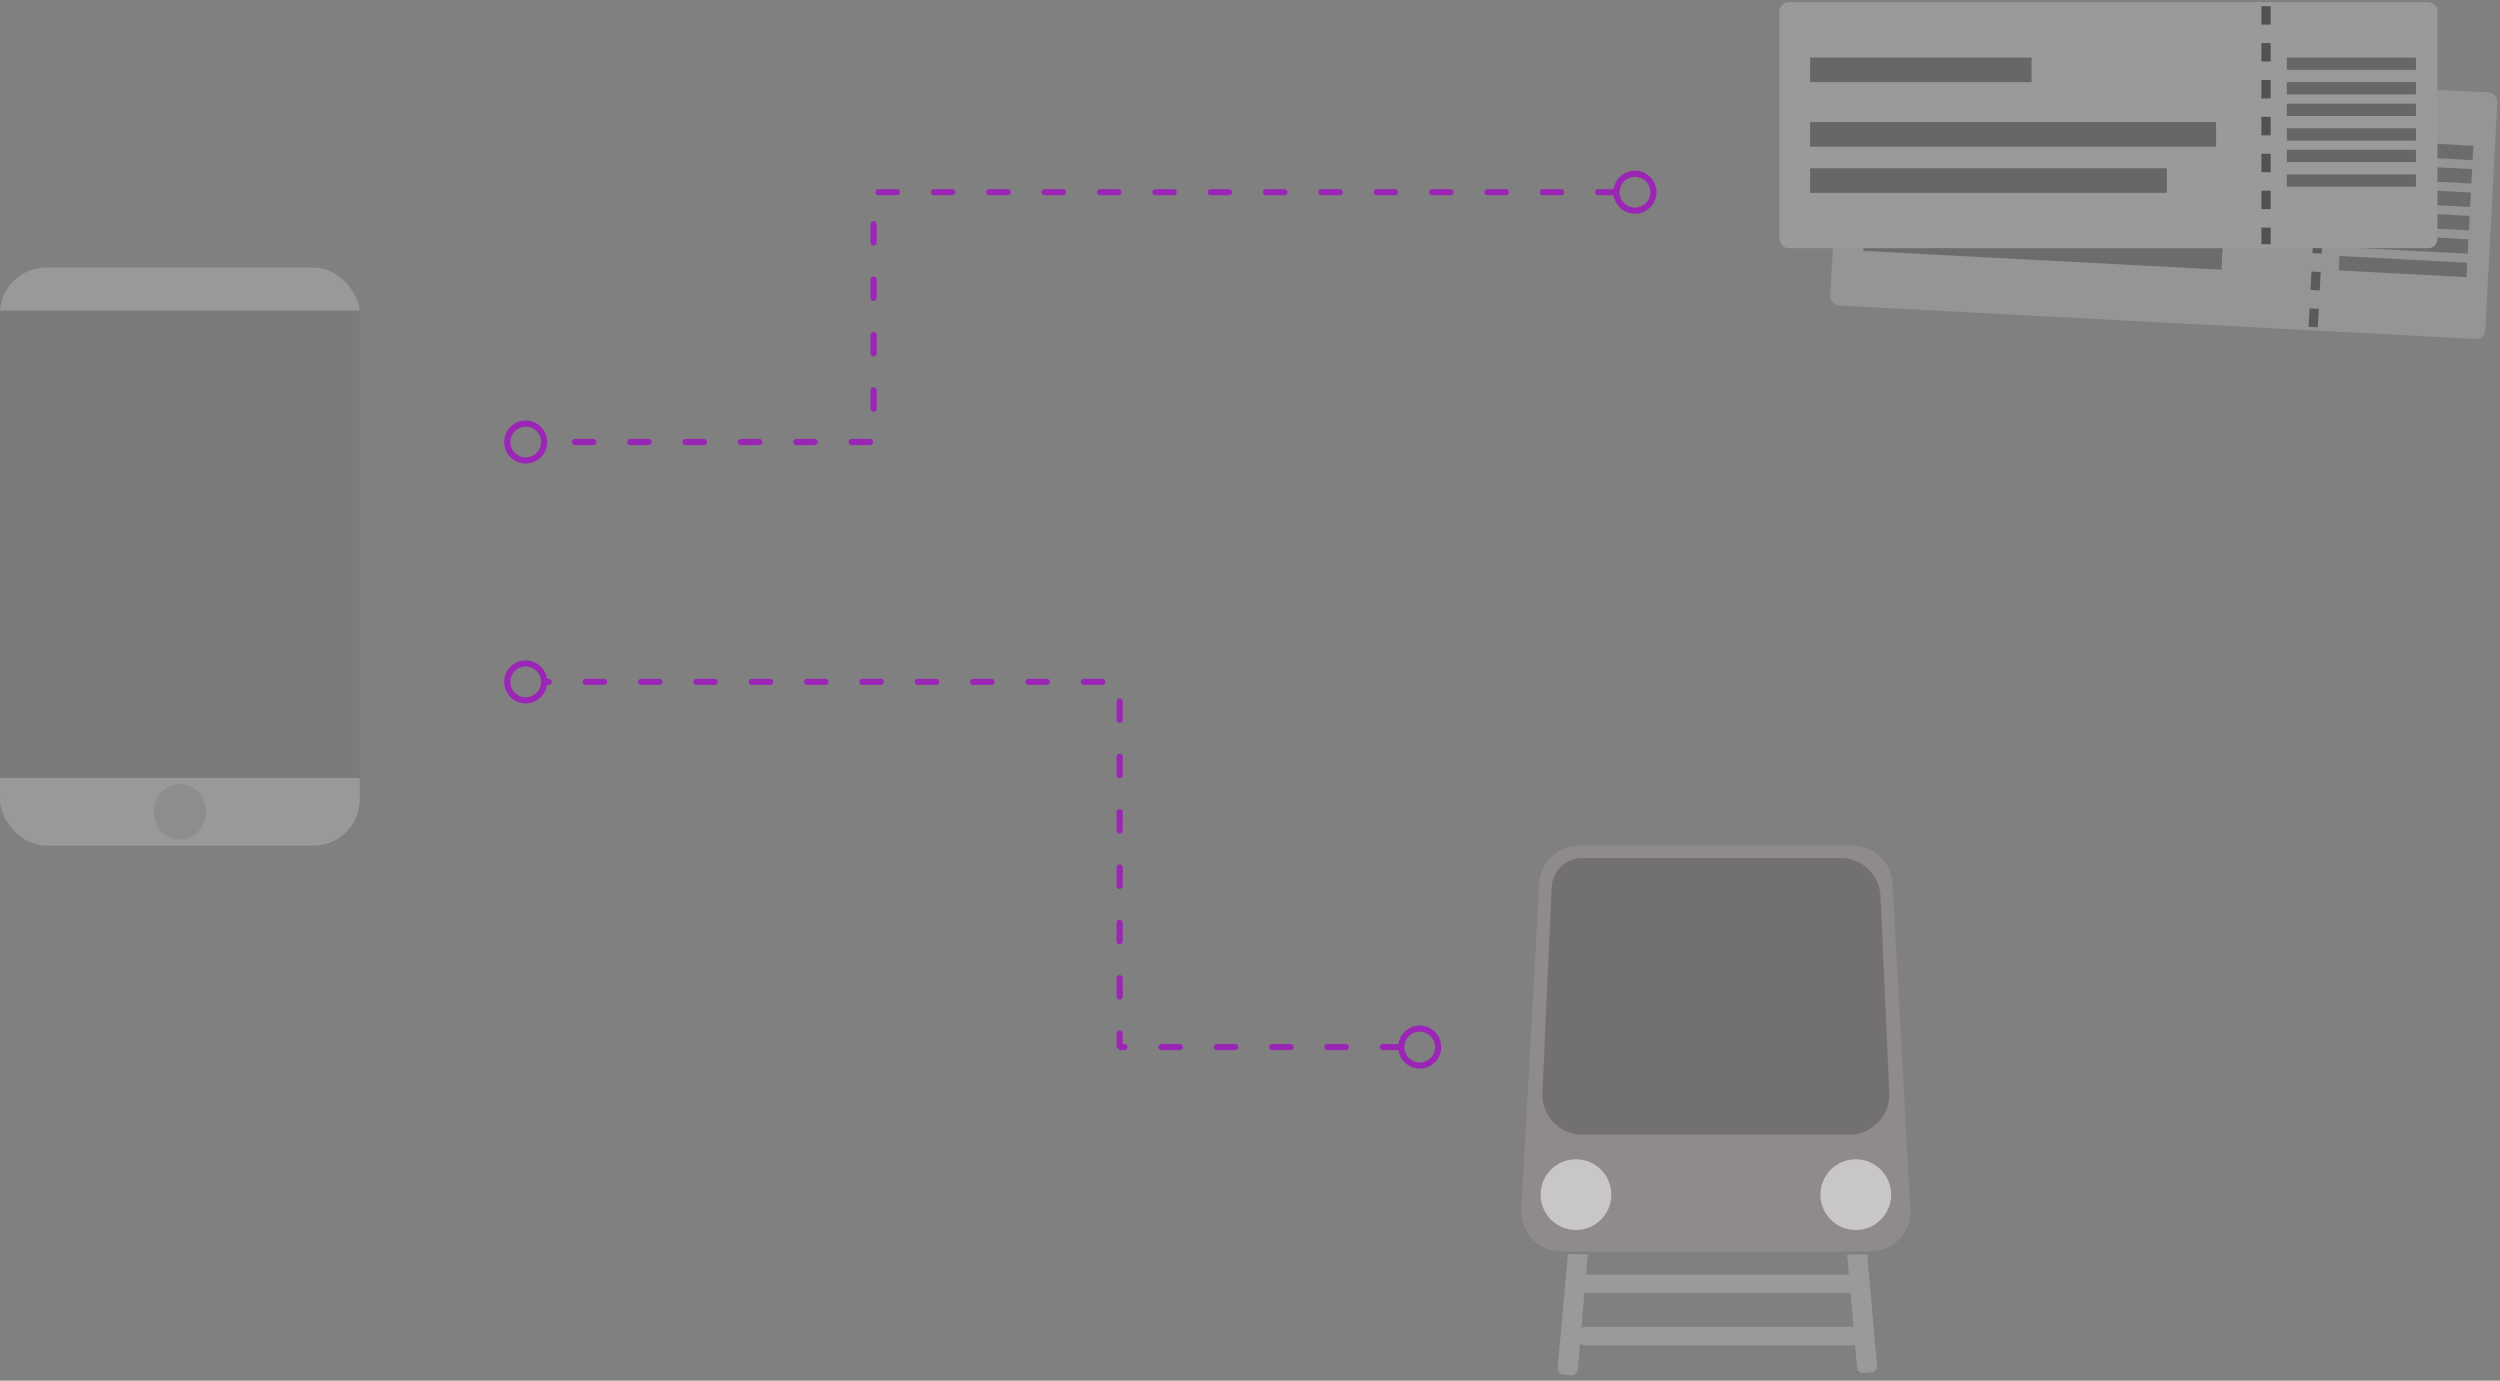 <?xml version="1.0" encoding="UTF-8"?>
<svg width="813px" height="449px" viewBox="0 0 813 449" version="1.1" xmlns="http://www.w3.org/2000/svg" xmlns:xlink="http://www.w3.org/1999/xlink">
    <rect x="0" y="0" width="813" height="449" fill="#808080" stroke="none"/>
    <title>Group 4</title>
    <g id="Page-White" stroke="none" stroke-width="1" fill="none" fill-rule="evenodd">
        <g id="Desktop-HD" transform="translate(-429, -244)">
            <g id="Group-4" transform="translate(429, 244.716)">
                <path d="M513.539,274.284 L602.461,274.284 C609.364,274.284 615.064,279.68 615.442,286.573 L621.249,392.573 C621.642,399.742 616.148,405.872 608.979,406.265 C608.743,406.278 608.505,406.284 608.268,406.284 L507.732,406.284 C500.552,406.284 494.732,400.464 494.732,393.284 C494.732,393.047 494.738,392.81 494.751,392.573 L500.558,286.573 C500.936,279.68 506.636,274.284 513.539,274.284 Z" id="Rectangle" fill="#A09898" opacity="0.504"></path>
                <rect id="Rectangle-Copy-13" fill-opacity="0.5" fill="#B3B3B3" x="0" y="86.284" width="117" height="188" rx="15"></rect>
                <rect id="Rectangle-Copy-14" fill-opacity="0.25" fill="#232323" x="0" y="100.284" width="117" height="152"></rect>
                <path d="M514.573,278.284 L598.558,278.284 C605.512,278.284 611.235,283.758 611.545,290.706 L614.395,354.706 C614.715,361.879 609.159,367.952 601.987,368.271 C601.794,368.28 601.601,368.284 601.408,368.284 L514.592,368.284 C507.412,368.284 501.592,362.464 501.592,355.284 C501.592,355.091 501.596,354.899 501.605,354.706 L504.583,287.839 C504.821,282.495 509.223,278.284 514.573,278.284 Z" id="Rectangle-Copy" fill-opacity="0.5" fill="#232323" opacity="0.504"></path>
                <circle id="Oval" fill="#FFFFFF" opacity="0.504" cx="603.5" cy="387.784" r="11.5"></circle>
                <circle id="Oval-Copy" fill="#FFFFFF" opacity="0.504" cx="512.5" cy="387.784" r="11.5"></circle>
                <g id="Group-3" opacity="0.5" transform="translate(578.668, 0)">
                    <g id="Group-2-Copy" opacity="0.8" transform="translate(16, 18)">
                        <path d="M5.344,5.86 L212.656,5.86 C214.313,5.86 215.656,7.203 215.656,8.86 L215.656,83.14 C215.656,84.797 214.313,86.14 212.656,86.14 L5.344,86.14 C3.687,86.14 2.344,84.797 2.344,83.14 L2.344,8.86 C2.344,7.203 3.687,5.86 5.344,5.86 Z" id="Rectangle" fill="#B3B3B3" transform="translate(109, 46) rotate(3) translate(-109, -46) "></path>
                        <line x1="159.606" y1="9.684" x2="159.606" y2="88.207" id="Line" stroke="#232323" stroke-width="3" stroke-dasharray="6" transform="translate(159.606, 48.945) rotate(3) translate(-159.606, -48.945) "></line>
                        <polygon id="Rectangle" fill="#232323" transform="translate(49.381, 24.685) rotate(3) translate(-49.381, -24.685) " points="13.34 20.29 85.421 20.29 85.421 29.08 13.34 29.08"></polygon>
                        <polygon id="Rectangle-Copy-7" fill-opacity="0.7" fill="#232323" transform="translate(188.77, 29.936) rotate(3) translate(-188.77, -29.936) " points="167.966 27.592 209.574 27.592 209.574 32.28 167.966 32.28"></polygon>
                        <polygon id="Rectangle-Copy-9" fill-opacity="0.7" fill="#232323" transform="translate(187.973, 45.151) rotate(3) translate(-187.973, -45.151) " points="167.169 42.807 208.776 42.807 208.776 47.495 167.169 47.495"></polygon>
                        <polygon id="Rectangle-Copy-11" fill-opacity="0.7" fill="#232323" transform="translate(187.175, 60.366) rotate(3) translate(-187.175, -60.366) " points="166.371 58.022 207.979 58.022 207.979 62.709 166.371 62.71"></polygon>
                        <polygon id="Rectangle-Copy-8" fill-opacity="0.7" fill="#232323" transform="translate(188.371, 37.543) rotate(3) translate(-188.371, -37.543) " points="167.568 35.2 209.175 35.199 209.175 39.887 167.568 39.887"></polygon>
                        <polygon id="Rectangle-Copy-10" fill-opacity="0.7" fill="#232323" transform="translate(187.574, 52.758) rotate(3) translate(-187.574, -52.758) " points="166.77 50.414 208.378 50.414 208.378 55.102 166.77 55.102"></polygon>
                        <polygon id="Rectangle-Copy-12" fill-opacity="0.7" fill="#232323" transform="translate(186.776, 67.973) rotate(3) translate(-186.776, -67.973) " points="165.973 65.629 207.58 65.629 207.58 70.317 165.973 70.317"></polygon>
                        <polygon id="Rectangle-Copy-5" fill="#232323" transform="translate(77.83, 47.301) rotate(3) translate(-77.83, -47.301) " points="12.196 42.906 143.464 42.905 143.464 51.695 12.196 51.696"></polygon>
                        <polygon id="Rectangle-Copy-6" fill-opacity="0.7" fill="#232323" transform="translate(69.748, 61.547) rotate(3) translate(-69.748, -61.547) " points="11.439 57.152 128.057 57.152 128.057 65.941 11.439 65.942"></polygon>
                    </g>
                    <rect id="Rectangle-Copy-15" fill="#B3B3B3" x="0" y="0" width="214" height="80" rx="3"></rect>
                    <line x1="158.25" y1="1.291" x2="158.25" y2="78.709" id="Line-Copy" stroke="#232323" stroke-width="3" stroke-dasharray="6"></line>
                    <rect id="Rectangle-Copy-16" fill-opacity="0.7" fill="#232323" x="10" y="18" width="72" height="8"></rect>
                    <rect id="Rectangle-Copy-17" fill-opacity="0.7" fill="#232323" x="165" y="18" width="42" height="4"></rect>
                    <rect id="Rectangle-Copy-18" fill-opacity="0.7" fill="#232323" x="165" y="33" width="42" height="4"></rect>
                    <rect id="Rectangle-Copy-19" fill-opacity="0.7" fill="#232323" x="165" y="48" width="42" height="4"></rect>
                    <rect id="Rectangle-Copy-20" fill-opacity="0.7" fill="#232323" x="165" y="26" width="42" height="4"></rect>
                    <rect id="Rectangle-Copy-21" fill-opacity="0.7" fill="#232323" x="165" y="41" width="42" height="4"></rect>
                    <rect id="Rectangle-Copy-22" fill-opacity="0.7" fill="#232323" x="165" y="56" width="42" height="4"></rect>
                    <rect id="Rectangle-Copy-23" fill-opacity="0.7" fill="#232323" x="10" y="39" width="132" height="8"></rect>
                    <rect id="Rectangle-Copy-24" fill-opacity="0.7" fill="#232323" x="10" y="54" width="116" height="8"></rect>
                </g>
                <ellipse id="Oval-Copy-2" fill-opacity="0.1" fill="#232323" cx="58.5" cy="263.284" rx="8.5" ry="9"></ellipse>
                <g id="Group" opacity="0.504" transform="translate(506, 406.284)" fill="#B3B3B3">
                    <path d="M8.668,0.533 L8.646,38.187 C8.646,39.29 7.751,40.185 6.648,40.185 L4.131,40.187 C3.026,40.187 2.13,39.293 2.129,38.188 C2.129,38.187 2.129,38.186 2.129,38.186 L2.151,1.048 L2.151,1.048 L8.668,0.533 Z" id="Rectangle-Copy-3" transform="translate(5.398, 20.36) rotate(-355) translate(-5.398, -20.36) "></path>
                    <path d="M102.885,1.086 L102.906,37.465 C102.907,38.569 102.012,39.465 100.908,39.466 C100.907,39.466 100.906,39.466 100.905,39.466 L98.388,39.464 C97.285,39.464 96.39,38.569 96.39,37.466 L96.368,0.637 L96.368,0.637 L102.885,1.086 Z" id="Rectangle-Copy-4" transform="translate(99.638, 20.052) rotate(-365) translate(-99.638, -20.052) "></path>
                    <path d="M52,-35 L54,-35 C55.105,-35 56,-34.105 56,-33 L56,54 C56,55.105 55.105,56 54,56 L52,56 C50.895,56 50,55.105 50,54 L50,-33 C50,-34.105 50.895,-35 52,-35 Z" id="Rectangle" transform="translate(53, 10.5) rotate(-270) translate(-53, -10.5) "></path>
                    <path d="M52,-18 L54,-18 C55.105,-18 56,-17.105 56,-16 L56,71 C56,72.105 55.105,73 54,73 L52,73 C50.895,73 50,72.105 50,71 L50,-16 C50,-17.105 50.895,-18 52,-18 Z" id="Rectangle-Copy-2" transform="translate(53, 27.5) rotate(-270) translate(-53, -27.5) "></path>
                </g>
                <path id="Path" d="M461.698,332.784 C465.564,332.784 468.698,335.918 468.698,339.784 C468.698,343.65 465.564,346.784 461.698,346.784 C458.171,346.784 455.254,344.177 454.769,340.785 L449.698,340.784 C449.145,340.784 448.698,340.337 448.698,339.784 C448.698,339.272 449.084,338.849 449.581,338.791 L449.698,338.784 L454.769,338.784 C455.254,335.392 458.171,332.784 461.698,332.784 Z M461.698,334.784 C458.936,334.784 456.698,337.023 456.698,339.784 C456.698,342.546 458.936,344.784 461.698,344.784 C464.459,344.784 466.698,342.546 466.698,339.784 C466.698,337.023 464.459,334.784 461.698,334.784 Z M437.698,338.784 C438.25,338.784 438.698,339.232 438.698,339.784 C438.698,340.297 438.312,340.72 437.814,340.778 L437.698,340.784 L431.698,340.784 C431.145,340.784 430.698,340.337 430.698,339.784 C430.698,339.272 431.084,338.849 431.581,338.791 L431.698,338.784 L437.698,338.784 Z M419.698,338.784 C420.25,338.784 420.698,339.232 420.698,339.784 C420.698,340.297 420.312,340.72 419.814,340.778 L419.698,340.784 L413.698,340.784 C413.145,340.784 412.698,340.337 412.698,339.784 C412.698,339.272 413.084,338.849 413.581,338.791 L413.698,338.784 L419.698,338.784 Z M401.698,338.784 C402.25,338.784 402.698,339.232 402.698,339.784 C402.698,340.297 402.312,340.72 401.814,340.778 L401.698,340.784 L395.698,340.784 C395.145,340.784 394.698,340.337 394.698,339.784 C394.698,339.272 395.084,338.849 395.581,338.791 L395.698,338.784 L401.698,338.784 Z M383.698,338.784 C384.25,338.784 384.698,339.232 384.698,339.784 C384.698,340.297 384.312,340.72 383.814,340.778 L383.698,340.784 L377.698,340.784 C377.145,340.784 376.698,340.337 376.698,339.784 C376.698,339.272 377.084,338.849 377.581,338.791 L377.698,338.784 L383.698,338.784 Z M364.101,334.381 C364.614,334.381 365.036,334.767 365.094,335.265 L365.101,335.381 L365.1,338.784 L365.698,338.784 C366.211,338.784 366.633,339.17 366.691,339.668 L366.698,339.784 C366.698,340.297 366.312,340.72 365.814,340.778 L365.698,340.784 L364.101,340.784 L363.101,339.784 L363.101,335.381 C363.101,334.829 363.549,334.381 364.101,334.381 Z M364.101,316.381 C364.614,316.381 365.036,316.767 365.094,317.265 L365.101,317.381 L365.101,323.381 C365.101,323.933 364.653,324.381 364.101,324.381 C363.588,324.381 363.165,323.995 363.108,323.498 L363.101,323.381 L363.101,317.381 C363.101,316.829 363.549,316.381 364.101,316.381 Z M364.101,298.381 C364.614,298.381 365.036,298.767 365.094,299.265 L365.101,299.381 L365.101,305.381 C365.101,305.933 364.653,306.381 364.101,306.381 C363.588,306.381 363.165,305.995 363.108,305.498 L363.101,305.381 L363.101,299.381 C363.101,298.829 363.549,298.381 364.101,298.381 Z M364.101,280.381 C364.614,280.381 365.036,280.767 365.094,281.265 L365.101,281.381 L365.101,287.381 C365.101,287.933 364.653,288.381 364.101,288.381 C363.588,288.381 363.165,287.995 363.108,287.498 L363.101,287.381 L363.101,281.381 C363.101,280.829 363.549,280.381 364.101,280.381 Z M364.101,262.381 C364.614,262.381 365.036,262.767 365.094,263.265 L365.101,263.381 L365.101,269.381 C365.101,269.933 364.653,270.381 364.101,270.381 C363.588,270.381 363.165,269.995 363.108,269.498 L363.101,269.381 L363.101,263.381 C363.101,262.829 363.549,262.381 364.101,262.381 Z M364.101,244.381 C364.614,244.381 365.036,244.767 365.094,245.265 L365.101,245.381 L365.101,251.381 C365.101,251.933 364.653,252.381 364.101,252.381 C363.588,252.381 363.165,251.995 363.108,251.498 L363.101,251.381 L363.101,245.381 C363.101,244.829 363.549,244.381 364.101,244.381 Z M364.101,226.381 C364.614,226.381 365.036,226.767 365.094,227.265 L365.101,227.381 L365.101,233.381 C365.101,233.933 364.653,234.381 364.101,234.381 C363.588,234.381 363.165,233.995 363.108,233.498 L363.101,233.381 L363.101,227.381 C363.101,226.829 363.549,226.381 364.101,226.381 Z M170.952,214.032 C174.478,214.032 177.396,216.639 177.881,220.031 L178.45,220.032 C179.002,220.032 179.45,220.48 179.45,221.032 C179.45,221.545 179.064,221.967 178.567,222.025 L178.45,222.032 L177.881,222.032 C177.396,225.424 174.479,228.032 170.952,228.032 C167.086,228.032 163.952,224.898 163.952,221.032 C163.952,217.166 167.086,214.032 170.952,214.032 Z M170.952,216.032 C168.191,216.032 165.952,218.27 165.952,221.032 C165.952,223.793 168.191,226.032 170.952,226.032 C173.714,226.032 175.952,223.793 175.952,221.032 C175.952,218.27 173.714,216.032 170.952,216.032 Z M358.45,220.032 C359.002,220.032 359.45,220.48 359.45,221.032 C359.45,221.545 359.064,221.967 358.567,222.025 L358.45,222.032 L352.45,222.032 C351.898,222.032 351.45,221.584 351.45,221.032 C351.45,220.519 351.836,220.096 352.334,220.039 L352.45,220.032 L358.45,220.032 Z M340.45,220.032 C341.002,220.032 341.45,220.48 341.45,221.032 C341.45,221.545 341.064,221.967 340.567,222.025 L340.45,222.032 L334.45,222.032 C333.898,222.032 333.45,221.584 333.45,221.032 C333.45,220.519 333.836,220.096 334.334,220.039 L334.45,220.032 L340.45,220.032 Z M322.45,220.032 C323.002,220.032 323.45,220.48 323.45,221.032 C323.45,221.545 323.064,221.967 322.567,222.025 L322.45,222.032 L316.45,222.032 C315.898,222.032 315.45,221.584 315.45,221.032 C315.45,220.519 315.836,220.096 316.334,220.039 L316.45,220.032 L322.45,220.032 Z M304.45,220.032 C305.002,220.032 305.45,220.48 305.45,221.032 C305.45,221.545 305.064,221.967 304.567,222.025 L304.45,222.032 L298.45,222.032 C297.898,222.032 297.45,221.584 297.45,221.032 C297.45,220.519 297.836,220.096 298.334,220.039 L298.45,220.032 L304.45,220.032 Z M286.45,220.032 C287.002,220.032 287.45,220.48 287.45,221.032 C287.45,221.545 287.064,221.967 286.567,222.025 L286.45,222.032 L280.45,222.032 C279.898,222.032 279.45,221.584 279.45,221.032 C279.45,220.519 279.836,220.096 280.334,220.039 L280.45,220.032 L286.45,220.032 Z M268.45,220.032 C269.002,220.032 269.45,220.48 269.45,221.032 C269.45,221.545 269.064,221.967 268.567,222.025 L268.45,222.032 L262.45,222.032 C261.898,222.032 261.45,221.584 261.45,221.032 C261.45,220.519 261.836,220.096 262.334,220.039 L262.45,220.032 L268.45,220.032 Z M250.45,220.032 C251.002,220.032 251.45,220.48 251.45,221.032 C251.45,221.545 251.064,221.967 250.567,222.025 L250.45,222.032 L244.45,222.032 C243.898,222.032 243.45,221.584 243.45,221.032 C243.45,220.519 243.836,220.096 244.334,220.039 L244.45,220.032 L250.45,220.032 Z M232.45,220.032 C233.002,220.032 233.45,220.48 233.45,221.032 C233.45,221.545 233.064,221.967 232.567,222.025 L232.45,222.032 L226.45,222.032 C225.898,222.032 225.45,221.584 225.45,221.032 C225.45,220.519 225.836,220.096 226.334,220.039 L226.45,220.032 L232.45,220.032 Z M214.45,220.032 C215.002,220.032 215.45,220.48 215.45,221.032 C215.45,221.545 215.064,221.967 214.567,222.025 L214.45,222.032 L208.45,222.032 C207.898,222.032 207.45,221.584 207.45,221.032 C207.45,220.519 207.836,220.096 208.334,220.039 L208.45,220.032 L214.45,220.032 Z M196.45,220.032 C197.002,220.032 197.45,220.48 197.45,221.032 C197.45,221.545 197.064,221.967 196.567,222.025 L196.45,222.032 L190.45,222.032 C189.898,222.032 189.45,221.584 189.45,221.032 C189.45,220.519 189.836,220.096 190.334,220.039 L190.45,220.032 L196.45,220.032 Z" fill="#9B26B6" fill-rule="nonzero"></path>
                <path id="Path-Copy" d="M170.952,136.032 C174.818,136.032 177.952,139.166 177.952,143.032 C177.952,146.898 174.818,150.032 170.952,150.032 C167.086,150.032 163.952,146.898 163.952,143.032 C163.952,139.166 167.086,136.032 170.952,136.032 Z M170.952,138.032 C168.191,138.032 165.952,140.27 165.952,143.032 C165.952,145.793 168.191,148.032 170.952,148.032 C173.714,148.032 175.952,145.793 175.952,143.032 C175.952,140.27 173.714,138.032 170.952,138.032 Z M282.945,142.032 C283.497,142.032 283.945,142.48 283.945,143.032 C283.945,143.545 283.559,143.967 283.062,144.025 L282.945,144.032 L276.945,144.032 C276.393,144.032 275.945,143.584 275.945,143.032 C275.945,142.519 276.331,142.096 276.829,142.039 L276.945,142.032 L282.945,142.032 Z M264.945,142.032 C265.497,142.032 265.945,142.48 265.945,143.032 C265.945,143.545 265.559,143.967 265.062,144.025 L264.945,144.032 L258.945,144.032 C258.393,144.032 257.945,143.584 257.945,143.032 C257.945,142.519 258.331,142.096 258.829,142.039 L258.945,142.032 L264.945,142.032 Z M246.945,142.032 C247.497,142.032 247.945,142.48 247.945,143.032 C247.945,143.545 247.559,143.967 247.062,144.025 L246.945,144.032 L240.945,144.032 C240.393,144.032 239.945,143.584 239.945,143.032 C239.945,142.519 240.331,142.096 240.829,142.039 L240.945,142.032 L246.945,142.032 Z M228.945,142.032 C229.497,142.032 229.945,142.48 229.945,143.032 C229.945,143.545 229.559,143.967 229.062,144.025 L228.945,144.032 L222.945,144.032 C222.393,144.032 221.945,143.584 221.945,143.032 C221.945,142.519 222.331,142.096 222.829,142.039 L222.945,142.032 L228.945,142.032 Z M210.945,142.032 C211.497,142.032 211.945,142.48 211.945,143.032 C211.945,143.545 211.559,143.967 211.062,144.025 L210.945,144.032 L204.945,144.032 C204.393,144.032 203.945,143.584 203.945,143.032 C203.945,142.519 204.331,142.096 204.829,142.039 L204.945,142.032 L210.945,142.032 Z M192.945,142.032 C193.497,142.032 193.945,142.48 193.945,143.032 C193.945,143.545 193.559,143.967 193.062,144.025 L192.945,144.032 L186.945,144.032 C186.393,144.032 185.945,143.584 185.945,143.032 C185.945,142.519 186.331,142.096 186.829,142.039 L186.945,142.032 L192.945,142.032 Z M284.101,125.188 C284.614,125.188 285.036,125.574 285.094,126.071 L285.101,126.188 L285.101,132.188 C285.101,132.74 284.653,133.188 284.101,133.188 C283.588,133.188 283.165,132.802 283.108,132.304 L283.101,132.188 L283.101,126.188 C283.101,125.635 283.549,125.188 284.101,125.188 Z M284.101,107.188 C284.614,107.188 285.036,107.574 285.094,108.071 L285.101,108.188 L285.101,114.188 C285.101,114.74 284.653,115.188 284.101,115.188 C283.588,115.188 283.165,114.802 283.108,114.304 L283.101,114.188 L283.101,108.188 C283.101,107.635 283.549,107.188 284.101,107.188 Z M284.101,89.188 C284.614,89.188 285.036,89.574 285.094,90.071 L285.101,90.188 L285.101,96.188 C285.101,96.74 284.653,97.188 284.101,97.188 C283.588,97.188 283.165,96.802 283.108,96.304 L283.101,96.188 L283.101,90.188 C283.101,89.635 283.549,89.188 284.101,89.188 Z M284.101,71.188 C284.614,71.188 285.036,71.574 285.094,72.071 L285.101,72.188 L285.101,78.188 C285.101,78.74 284.653,79.188 284.101,79.188 C283.588,79.188 283.165,78.802 283.108,78.304 L283.101,78.188 L283.101,72.188 C283.101,71.635 283.549,71.188 284.101,71.188 Z M531.698,54.784 C535.564,54.784 538.698,57.918 538.698,61.784 C538.698,65.65 535.564,68.784 531.698,68.784 C528.171,68.784 525.254,66.177 524.769,62.785 L519.698,62.784 C519.145,62.784 518.698,62.337 518.698,61.784 C518.698,61.272 519.084,60.849 519.581,60.791 L519.698,60.784 L524.769,60.784 C525.254,57.392 528.171,54.784 531.698,54.784 Z M531.698,56.784 C528.936,56.784 526.698,59.023 526.698,61.784 C526.698,64.546 528.936,66.784 531.698,66.784 C534.459,66.784 536.698,64.546 536.698,61.784 C536.698,59.023 534.459,56.784 531.698,56.784 Z M507.698,60.784 C508.25,60.784 508.698,61.232 508.698,61.784 C508.698,62.297 508.312,62.72 507.814,62.778 L507.698,62.784 L501.698,62.784 C501.145,62.784 500.698,62.337 500.698,61.784 C500.698,61.272 501.084,60.849 501.581,60.791 L501.698,60.784 L507.698,60.784 Z M489.698,60.784 C490.25,60.784 490.698,61.232 490.698,61.784 C490.698,62.297 490.312,62.72 489.814,62.778 L489.698,62.784 L483.698,62.784 C483.145,62.784 482.698,62.337 482.698,61.784 C482.698,61.272 483.084,60.849 483.581,60.791 L483.698,60.784 L489.698,60.784 Z M471.698,60.784 C472.25,60.784 472.698,61.232 472.698,61.784 C472.698,62.297 472.312,62.72 471.814,62.778 L471.698,62.784 L465.698,62.784 C465.145,62.784 464.698,62.337 464.698,61.784 C464.698,61.272 465.084,60.849 465.581,60.791 L465.698,60.784 L471.698,60.784 Z M453.698,60.784 C454.25,60.784 454.698,61.232 454.698,61.784 C454.698,62.297 454.312,62.72 453.814,62.778 L453.698,62.784 L447.698,62.784 C447.145,62.784 446.698,62.337 446.698,61.784 C446.698,61.272 447.084,60.849 447.581,60.791 L447.698,60.784 L453.698,60.784 Z M435.698,60.784 C436.25,60.784 436.698,61.232 436.698,61.784 C436.698,62.297 436.312,62.72 435.814,62.778 L435.698,62.784 L429.698,62.784 C429.145,62.784 428.698,62.337 428.698,61.784 C428.698,61.272 429.084,60.849 429.581,60.791 L429.698,60.784 L435.698,60.784 Z M417.698,60.784 C418.25,60.784 418.698,61.232 418.698,61.784 C418.698,62.297 418.312,62.72 417.814,62.778 L417.698,62.784 L411.698,62.784 C411.145,62.784 410.698,62.337 410.698,61.784 C410.698,61.272 411.084,60.849 411.581,60.791 L411.698,60.784 L417.698,60.784 Z M399.698,60.784 C400.25,60.784 400.698,61.232 400.698,61.784 C400.698,62.297 400.312,62.72 399.814,62.778 L399.698,62.784 L393.698,62.784 C393.145,62.784 392.698,62.337 392.698,61.784 C392.698,61.272 393.084,60.849 393.581,60.791 L393.698,60.784 L399.698,60.784 Z M381.698,60.784 C382.25,60.784 382.698,61.232 382.698,61.784 C382.698,62.297 382.312,62.72 381.814,62.778 L381.698,62.784 L375.698,62.784 C375.145,62.784 374.698,62.337 374.698,61.784 C374.698,61.272 375.084,60.849 375.581,60.791 L375.698,60.784 L381.698,60.784 Z M363.698,60.784 C364.25,60.784 364.698,61.232 364.698,61.784 C364.698,62.297 364.312,62.72 363.814,62.778 L363.698,62.784 L357.698,62.784 C357.145,62.784 356.698,62.337 356.698,61.784 C356.698,61.272 357.084,60.849 357.581,60.791 L357.698,60.784 L363.698,60.784 Z M345.698,60.784 C346.25,60.784 346.698,61.232 346.698,61.784 C346.698,62.297 346.312,62.72 345.814,62.778 L345.698,62.784 L339.698,62.784 C339.145,62.784 338.698,62.337 338.698,61.784 C338.698,61.272 339.084,60.849 339.581,60.791 L339.698,60.784 L345.698,60.784 Z M327.698,60.784 C328.25,60.784 328.698,61.232 328.698,61.784 C328.698,62.297 328.312,62.72 327.814,62.778 L327.698,62.784 L321.698,62.784 C321.145,62.784 320.698,62.337 320.698,61.784 C320.698,61.272 321.084,60.849 321.581,60.791 L321.698,60.784 L327.698,60.784 Z M309.698,60.784 C310.25,60.784 310.698,61.232 310.698,61.784 C310.698,62.297 310.312,62.72 309.814,62.778 L309.698,62.784 L303.698,62.784 C303.145,62.784 302.698,62.337 302.698,61.784 C302.698,61.272 303.084,60.849 303.581,60.791 L303.698,60.784 L309.698,60.784 Z M291.698,60.784 C292.25,60.784 292.698,61.232 292.698,61.784 C292.698,62.297 292.312,62.72 291.814,62.778 L291.698,62.784 L285.698,62.784 C285.145,62.784 284.698,62.337 284.698,61.784 C284.698,61.272 285.084,60.849 285.581,60.791 L285.698,60.784 L291.698,60.784 Z" fill="#9B26B6" fill-rule="nonzero"></path>
            </g>
        </g>
    </g>
</svg>